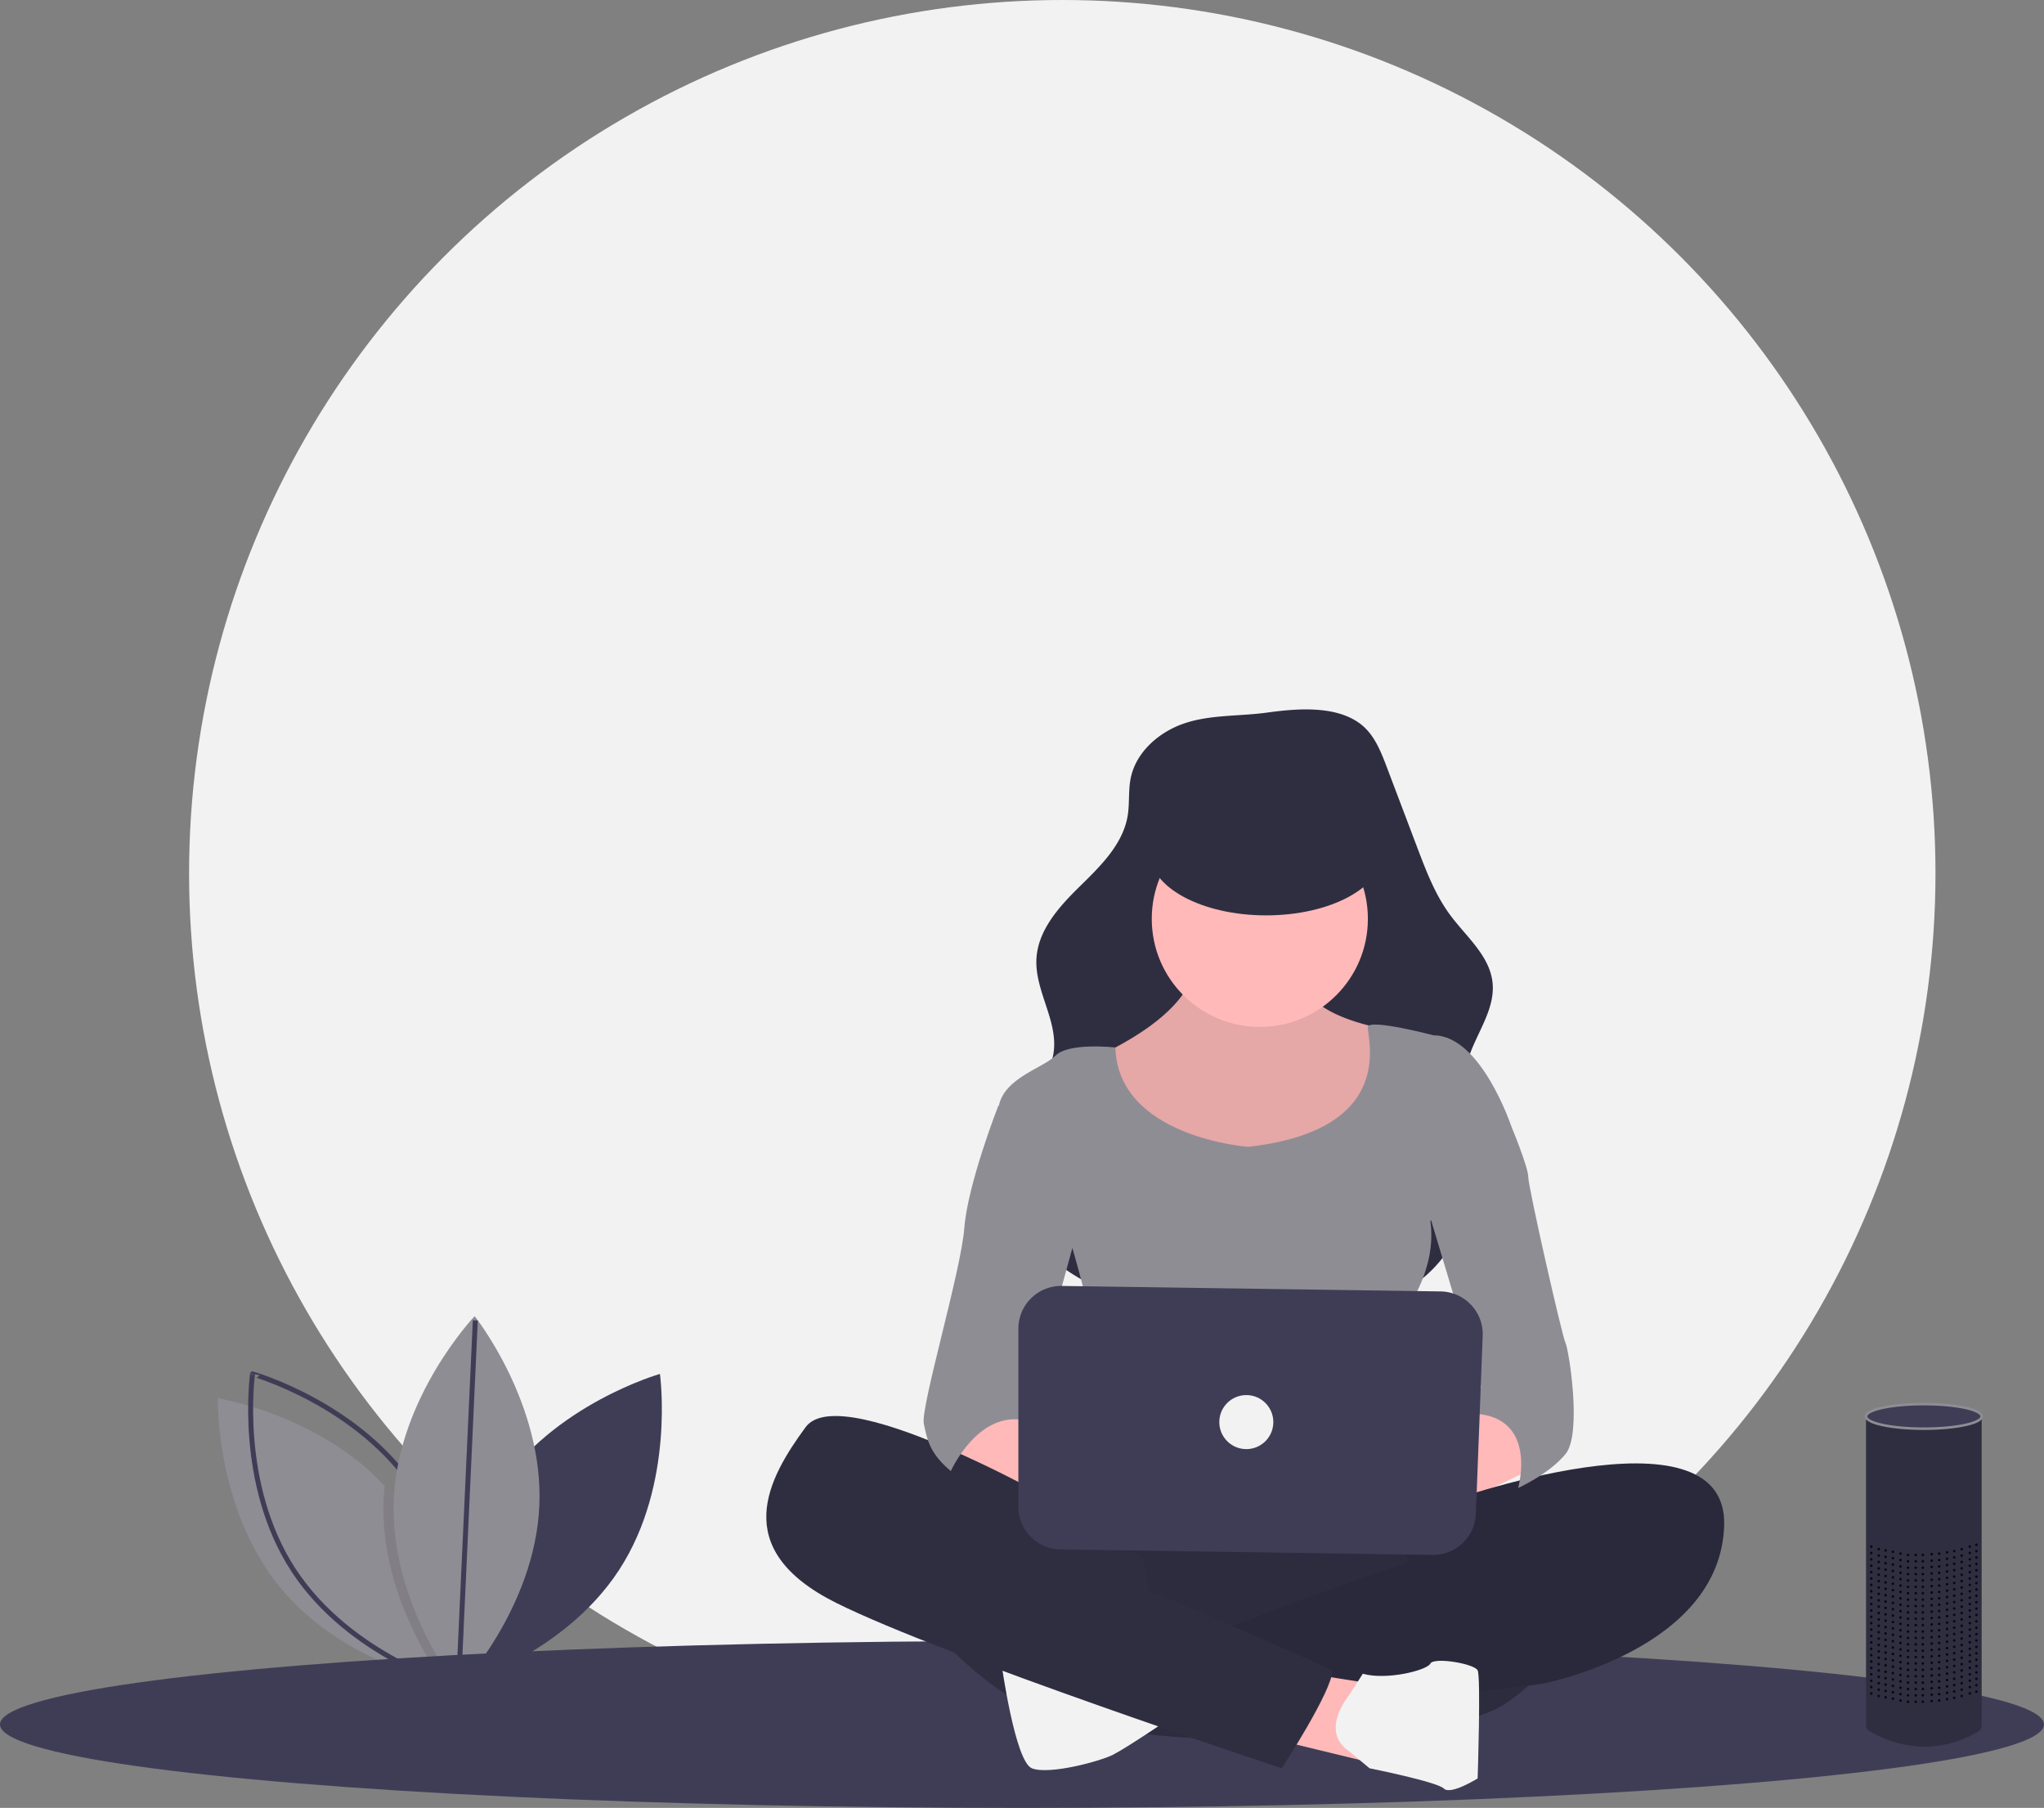 <svg id="e4ebe004-ac85-4249-bdf7-a9685d9ba22f" data-name="Layer 1" xmlns="http://www.w3.org/2000/svg" width="820" height="725.174" viewBox="0 0 820 725.174"><rect x="0" y="0" width="820" height="725.174" fill="#808080" stroke="none"/><title>voice interface</title><circle cx="426.16" cy="350.304" r="350.304" fill="#f2f2f2"/><path d="M389.416,685.212c-22.565,34.604-16.382,78.617-16.382,78.617s42.768-12.092,65.333-46.697S454.749,638.515,454.749,638.515,411.981,650.608,389.416,685.212Z" transform="translate(-190 -87.413)" fill="#3f3d56"/><path d="M372.914,763.426s-.549-.088-1.56-.292c-.806-.164-1.917-.397-3.273-.719-12.12-2.858-44.343-12.517-65.41-37.915-26.367-31.802-25.257-76.233-25.257-76.233s40.317,6.551,66.883,35.11q1.727,1.841,3.36,3.816c22.943,27.671,25.082,64.902,25.251,74.106C372.932,762.678,372.914,763.426,372.914,763.426Z" transform="translate(-190 -87.413)" fill="#8f8d94"/><path d="M356.652,685.212c22.565,34.604,16.382,78.617,16.382,78.617s-42.768-12.092-65.333-46.697-16.382-78.617-16.382-78.617S334.087,650.608,356.652,685.212Z" transform="translate(-190 -87.413)" fill="none" stroke="#3f3d56" stroke-miterlimit="10" stroke-width="2"/><path d="M372.908,761.299c-.596.719-1.122,1.332-1.554,1.835-.958,1.093-1.502,1.666-1.502,1.666s-.66-.83-1.771-2.384c-6.095-8.497-25.701-38.71-24.188-73.609q.123-2.744.403-5.429,1.727,1.841,3.36,3.816C370.6,714.864,372.739,752.095,372.908,761.299Z" transform="translate(-190 -87.413)" opacity="0.1" fill="#000000"/><path d="M406.366,691.33C404.583,732.603,373.945,764.8,373.945,764.8s-27.746-34.72-25.962-75.993,32.421-73.47,32.421-73.47S408.15,650.057,406.366,691.33Z" transform="translate(-190 -87.413)" fill="#8f8d94"/><line x1="183.945" y1="676.218" x2="190.681" y2="529.608" fill="none" stroke="#3f3d56" stroke-miterlimit="10" stroke-width="2"/><ellipse cx="410" cy="691.704" rx="410" ry="33.469" fill="#3f3d56"/><path d="M665.161,377.554c-10.222,3.452-19.482,11.526-21.575,22.11-.97,4.906-.375,10.006-1.192,14.94-1.894,11.443-10.876,20.182-19.161,28.3s-16.84,17.55-17.445,29.132c-.662,12.684,8.536,24.566,6.945,37.167-1.849,14.639-17.312,24.126-21.134,38.378-2.552,9.517.575,19.768,5.721,28.171,9.806,16.012,26.566,26.883,44.415,32.711s36.858,7.054,55.633,7.25c22.861.24,47.682-1.723,64.858-16.811a51.959,51.959,0,0,0,17.249-33.826c1.632-17.477-5.663-35.536-.631-52.352,3.167-10.583,11.108-20.249,9.922-31.232-1.159-10.739-10.538-18.351-16.972-27.026-6.008-8.1-9.653-17.666-13.226-27.097L746.345,395.101c-2.403-6.343-5.042-13.015-10.397-17.178-10.026-7.794-26.147-6.263-37.871-4.655C687.201,374.759,675.62,374.022,665.161,377.554Z" transform="translate(-190 -87.413)" fill="#2f2e41"/><path d="M668.99,471.55s5.419,17.612-35.224,37.934,4.064,41.998,4.064,41.998l47.417,10.838s48.772-6.774,54.191-14.902,14.902-35.224,12.193-39.288A63.342,63.342,0,0,0,744.857,500s-32.515-5.419-31.16-20.322S668.99,471.55,668.99,471.55Z" transform="translate(-190 -87.413)" fill="#ffb9b9"/><path d="M668.99,471.55s5.419,17.612-35.224,37.934,4.064,41.998,4.064,41.998l47.417,10.838s48.772-6.774,54.191-14.902,14.902-35.224,12.193-39.288A63.342,63.342,0,0,0,744.857,500s-32.515-5.419-31.16-20.322S668.99,471.55,668.99,471.55Z" transform="translate(-190 -87.413)" opacity="0.1" fill="#000000"/><circle cx="505.408" cy="368.557" r="43.353" fill="#ffb9b9"/><path d="M690.666,547.417s-52.211-3.818-53.201-39.843c0,0-18.602-2.155-24.021,3.264s-23.031,9.483-23.031,23.031,29.805,54.191,29.805,54.191,16.257,54.191,9.483,63.674-8.129,33.869-8.129,33.869,67.739-5.419,78.577,0,54.191,5.419,56.9,0S754.34,612.446,754.34,612.446s12.193-16.257,9.483-35.224l32.514-37.934s-12.193-36.579-31.16-36.579c0,0-25.741-6.774-26.418-3.387S751.631,540.643,690.666,547.417Z" transform="translate(-190 -87.413)" fill="#8f8d94"/><path d="M568.737,666.637s12.193,18.967,43.353,23.031,36.579-6.774,33.869-9.483-35.224-14.902-35.224-14.902l-18.967-14.902Z" transform="translate(-190 -87.413)" fill="#ffb9b9"/><path d="M790.919,650.38,755.695,670.701s-46.062-2.71-28.45,10.838,50.127,8.129,50.127,8.129l31.16-14.902Z" transform="translate(-190 -87.413)" fill="#ffb9b9"/><path d="M614.799,685.604s-32.515,79.931,6.774,92.124,147.67,9.483,172.056-6.774,31.16-37.934,27.095-44.707-31.16-25.741-50.127-27.095S614.799,685.604,614.799,685.604Z" transform="translate(-190 -87.413)" fill="#2f2e41"/><path d="M614.799,685.604s-32.515,79.931,6.774,92.124,147.67,9.483,172.056-6.774,31.16-37.934,27.095-44.707-31.16-25.741-50.127-27.095S614.799,685.604,614.799,685.604Z" transform="translate(-190 -87.413)" opacity="0.05" fill="#000000"/><path d="M768.277,690.57s114.767-41.545,113.412,8.582-73.158,63.674-73.158,63.674l-21.676,2.71L667.635,769.599s4.064-21.676-5.419-24.386c0,0,31.16-8.129,32.515-9.483s78.577-28.45,83.996-29.805,21.676-12.193,33.869-10.838c0,0,13.548-10.838,28.45-8.129L799.048,689.668Z" transform="translate(-190 -87.413)" fill="#2f2e41"/><path d="M768.277,690.57s114.767-41.545,113.412,8.582-73.158,63.674-73.158,63.674l-21.676,2.71L667.635,769.599s4.064-21.676-5.419-24.386c0,0,31.16-8.129,32.515-9.483s78.577-28.45,83.996-29.805,21.676-12.193,33.869-10.838c0,0,13.548-10.838,28.45-8.129L799.048,689.668Z" transform="translate(-190 -87.413)" opacity="0.1" fill="#000000"/><polygon points="558 609.885 572.469 642.898 660.529 611.738 667.303 594.126 644.272 590.062 597.97 598.19 577.888 603.61 558 609.885" fill="#2f2e41"/><polygon points="558 609.885 572.469 642.898 660.529 611.738 667.303 594.126 644.272 590.062 597.97 598.19 577.888 603.61 558 609.885" opacity="0.1" fill="#000000"/><path d="M560.608,737.085s25.741,32.515,55.546,40.643,46.062-2.71,46.062-2.71L652.732,737.085l-4.064-24.386-17.612-12.193-35.224-16.257-41.998-13.548s-17.612-2.71-17.612,0,16.257,43.353,16.257,43.353Z" transform="translate(-190 -87.413)" fill="#2f2e41"/><path d="M591.768,754.697s5.419,39.288,12.193,41.998,27.095-2.71,32.514-5.419,23.839-15.211,23.839-15.211S595.832,751.987,591.768,754.697Z" transform="translate(-190 -87.413)" fill="#f2f2f2"/><polygon points="525.052 671.348 550.793 675.412 548.083 706.572 512.18 697.851 525.052 671.348" fill="#ffb9b9"/><path d="M731.18,767.433s-12.064,14.359.129,22.488l8.129,6.774s27.095,5.419,29.805,8.129,13.548-4.064,13.548-4.064,1.355-40.643,0-43.353-17.612-5.419-18.967-2.71-17.612,6.774-27.095,4.064Z" transform="translate(-190 -87.413)" fill="#f2f2f2"/><path d="M622.928,695.087S528.094,639.541,513.191,659.863s-31.16,48.772,12.193,70.448,178.83,66.384,178.83,66.384,20.322-31.16,20.322-39.288c0,0-71.803-32.515-83.996-35.224s-60.965-33.869-67.739-36.579-16.257-10.838-16.257-10.838Z" transform="translate(-190 -87.413)" fill="#2f2e41"/><path d="M595.832,527.095l-5.419,4.064s-12.193,31.16-13.548,48.772-17.612,71.803-16.257,78.577,2.71,12.193,10.838,18.967c0,0,10.838-24.386,29.805-20.322l23.031-83.996Z" transform="translate(-190 -87.413)" fill="#8f8d94"/><path d="M785.5,527.095,796.338,539.288s6.774,16.257,6.774,20.322,13.548,63.674,14.902,66.384,6.774,36.579,0,44.707-18.967,13.548-18.967,13.548,8.129-28.45-17.612-29.805l2.71-10.838-24.386-81.286Z" transform="translate(-190 -87.413)" fill="#8f8d94"/><path d="M598.542,620.37v71.361A17.157,17.157,0,0,0,615.444,708.885l149.238,2.211a17.157,17.157,0,0,0,17.398-16.495l2.745-71.369a17.157,17.157,0,0,0-16.895-17.814l-151.983-2.203A17.157,17.157,0,0,0,598.542,620.37Z" transform="translate(-190 -87.413)" fill="#3f3d56"/><ellipse cx="507.95" cy="342.039" rx="46.665" ry="25.127" fill="#2f2e41"/><circle cx="499.989" cy="570.418" r="10.838" fill="#f2f2f2"/><path d="M984.99,655.635V779.402c0,2.126-1.144,2.43-3.004,3.461-6.274,3.48-21.74,9.68-40.308-.133-1.906-1.007-3.08-1.348-3.08-3.504V656.428S962.19,665.944,984.99,655.635Z" transform="translate(-190 -87.413)" fill="#2f2e41"/><ellipse cx="771.794" cy="568.138" rx="23.196" ry="4.926" fill="#3f3d56" stroke="#8f8d94" stroke-miterlimit="10"/><g opacity="0.8"><circle cx="792.877" cy="619.616" r="0.52" fill="#000000"/><circle cx="790.235" cy="620.355" r="0.52" fill="#000000"/><circle cx="786.971" cy="621.395" r="0.52" fill="#000000"/><circle cx="781.118" cy="622.656" r="0.52" fill="#000000"/><circle cx="774.948" cy="623.403" r="0.52" fill="#000000"/><circle cx="768.557" cy="623.697" r="0.52" fill="#000000"/><circle cx="759.384" cy="622.436" r="0.52" fill="#000000"/><circle cx="762.423" cy="623.177" r="0.52" fill="#000000"/><circle cx="753.707" cy="621.395" r="0.52" fill="#000000"/><circle cx="756.441" cy="621.916" r="0.52" fill="#000000"/><circle cx="750.71" cy="620.355" r="0.52" fill="#000000"/><circle cx="783.982" cy="622.136" r="0.52" fill="#000000"/><circle cx="777.944" cy="623.177" r="0.52" fill="#000000"/><circle cx="771.391" cy="623.697" r="0.52" fill="#000000"/><circle cx="765.43" cy="623.697" r="0.52" fill="#000000"/></g><g opacity="0.8"><circle cx="792.877" cy="622.177" r="0.52" fill="#000000"/><circle cx="790.235" cy="622.916" r="0.52" fill="#000000"/><circle cx="786.971" cy="623.956" r="0.52" fill="#000000"/><circle cx="781.118" cy="625.217" r="0.52" fill="#000000"/><circle cx="774.948" cy="625.964" r="0.52" fill="#000000"/><circle cx="768.557" cy="626.258" r="0.52" fill="#000000"/><circle cx="759.384" cy="624.997" r="0.52" fill="#000000"/><circle cx="762.423" cy="625.738" r="0.52" fill="#000000"/><circle cx="753.707" cy="623.956" r="0.52" fill="#000000"/><circle cx="756.441" cy="624.477" r="0.52" fill="#000000"/><circle cx="750.71" cy="622.916" r="0.52" fill="#000000"/><circle cx="783.982" cy="624.697" r="0.52" fill="#000000"/><circle cx="777.944" cy="625.738" r="0.52" fill="#000000"/><circle cx="771.391" cy="626.258" r="0.52" fill="#000000"/><circle cx="765.43" cy="626.258" r="0.52" fill="#000000"/></g><g opacity="0.8"><circle cx="792.877" cy="624.738" r="0.52" fill="#000000"/><circle cx="790.235" cy="625.477" r="0.52" fill="#000000"/><circle cx="786.971" cy="626.517" r="0.52" fill="#000000"/><circle cx="781.118" cy="627.778" r="0.52" fill="#000000"/><circle cx="774.948" cy="628.525" r="0.52" fill="#000000"/><circle cx="768.557" cy="628.819" r="0.52" fill="#000000"/><circle cx="759.384" cy="627.558" r="0.52" fill="#000000"/><circle cx="762.423" cy="628.299" r="0.52" fill="#000000"/><circle cx="753.707" cy="626.517" r="0.52" fill="#000000"/><circle cx="756.441" cy="627.038" r="0.52" fill="#000000"/><circle cx="750.71" cy="625.477" r="0.52" fill="#000000"/><circle cx="783.982" cy="627.258" r="0.52" fill="#000000"/><circle cx="777.944" cy="628.299" r="0.52" fill="#000000"/><circle cx="771.391" cy="628.819" r="0.52" fill="#000000"/><circle cx="765.43" cy="628.819" r="0.52" fill="#000000"/></g><g opacity="0.8"><circle cx="792.877" cy="627.299" r="0.52" fill="#000000"/><circle cx="790.235" cy="628.038" r="0.52" fill="#000000"/><circle cx="786.971" cy="629.079" r="0.52" fill="#000000"/><circle cx="781.118" cy="630.339" r="0.52" fill="#000000"/><circle cx="774.948" cy="631.087" r="0.52" fill="#000000"/><circle cx="768.557" cy="631.38" r="0.52" fill="#000000"/><circle cx="759.384" cy="630.119" r="0.52" fill="#000000"/><circle cx="762.423" cy="630.86" r="0.52" fill="#000000"/><circle cx="753.707" cy="629.079" r="0.52" fill="#000000"/><circle cx="756.441" cy="629.599" r="0.52" fill="#000000"/><circle cx="750.71" cy="628.038" r="0.52" fill="#000000"/><circle cx="783.982" cy="629.819" r="0.52" fill="#000000"/><circle cx="777.944" cy="630.86" r="0.52" fill="#000000"/><circle cx="771.391" cy="631.38" r="0.52" fill="#000000"/><circle cx="765.43" cy="631.38" r="0.52" fill="#000000"/></g><g opacity="0.8"><circle cx="792.877" cy="629.86" r="0.52" fill="#000000"/><circle cx="790.235" cy="630.599" r="0.52" fill="#000000"/><circle cx="786.971" cy="631.64" r="0.52" fill="#000000"/><circle cx="781.118" cy="632.9" r="0.52" fill="#000000"/><circle cx="774.948" cy="633.648" r="0.52" fill="#000000"/><circle cx="768.557" cy="633.941" r="0.52" fill="#000000"/><circle cx="759.384" cy="632.68" r="0.52" fill="#000000"/><circle cx="762.423" cy="633.421" r="0.52" fill="#000000"/><circle cx="753.707" cy="631.64" r="0.52" fill="#000000"/><circle cx="756.441" cy="632.16" r="0.52" fill="#000000"/><circle cx="750.71" cy="630.599" r="0.52" fill="#000000"/><circle cx="783.982" cy="632.38" r="0.52" fill="#000000"/><circle cx="777.944" cy="633.421" r="0.52" fill="#000000"/><circle cx="771.391" cy="633.941" r="0.52" fill="#000000"/><circle cx="765.43" cy="633.941" r="0.52" fill="#000000"/></g><g opacity="0.8"><circle cx="792.877" cy="632.421" r="0.52" fill="#000000"/><circle cx="790.235" cy="633.16" r="0.52" fill="#000000"/><circle cx="786.971" cy="634.201" r="0.52" fill="#000000"/><circle cx="781.118" cy="635.461" r="0.52" fill="#000000"/><circle cx="774.948" cy="636.209" r="0.52" fill="#000000"/><circle cx="768.557" cy="636.502" r="0.52" fill="#000000"/><circle cx="759.384" cy="635.241" r="0.52" fill="#000000"/><circle cx="762.423" cy="635.982" r="0.52" fill="#000000"/><circle cx="753.707" cy="634.201" r="0.52" fill="#000000"/><circle cx="756.441" cy="634.721" r="0.52" fill="#000000"/><circle cx="750.71" cy="633.16" r="0.52" fill="#000000"/><circle cx="783.982" cy="634.941" r="0.52" fill="#000000"/><circle cx="777.944" cy="635.982" r="0.52" fill="#000000"/><circle cx="771.391" cy="636.502" r="0.52" fill="#000000"/><circle cx="765.43" cy="636.502" r="0.52" fill="#000000"/></g><g opacity="0.8"><circle cx="792.877" cy="634.982" r="0.52" fill="#000000"/><circle cx="790.235" cy="635.721" r="0.52" fill="#000000"/><circle cx="786.971" cy="636.762" r="0.52" fill="#000000"/><circle cx="781.118" cy="638.022" r="0.52" fill="#000000"/><circle cx="774.948" cy="638.77" r="0.52" fill="#000000"/><circle cx="768.557" cy="639.063" r="0.52" fill="#000000"/><circle cx="759.384" cy="637.802" r="0.52" fill="#000000"/><circle cx="762.423" cy="638.543" r="0.52" fill="#000000"/><circle cx="753.707" cy="636.762" r="0.52" fill="#000000"/><circle cx="756.441" cy="637.282" r="0.52" fill="#000000"/><circle cx="750.71" cy="635.721" r="0.52" fill="#000000"/><circle cx="783.982" cy="637.502" r="0.52" fill="#000000"/><circle cx="777.944" cy="638.543" r="0.52" fill="#000000"/><circle cx="771.391" cy="639.063" r="0.52" fill="#000000"/><circle cx="765.43" cy="639.063" r="0.52" fill="#000000"/></g><g opacity="0.8"><circle cx="792.877" cy="637.543" r="0.52" fill="#000000"/><circle cx="790.235" cy="638.282" r="0.52" fill="#000000"/><circle cx="786.971" cy="639.323" r="0.52" fill="#000000"/><circle cx="781.118" cy="640.583" r="0.52" fill="#000000"/><circle cx="774.948" cy="641.331" r="0.52" fill="#000000"/><circle cx="768.557" cy="641.624" r="0.52" fill="#000000"/><circle cx="759.384" cy="640.363" r="0.52" fill="#000000"/><circle cx="762.423" cy="641.104" r="0.52" fill="#000000"/><circle cx="753.707" cy="639.323" r="0.52" fill="#000000"/><circle cx="756.441" cy="639.843" r="0.52" fill="#000000"/><circle cx="750.71" cy="638.282" r="0.52" fill="#000000"/><circle cx="783.982" cy="640.063" r="0.52" fill="#000000"/><circle cx="777.944" cy="641.104" r="0.52" fill="#000000"/><circle cx="771.391" cy="641.624" r="0.52" fill="#000000"/><circle cx="765.43" cy="641.624" r="0.52" fill="#000000"/></g><g opacity="0.8"><circle cx="792.877" cy="640.104" r="0.52" fill="#000000"/><circle cx="790.235" cy="640.843" r="0.52" fill="#000000"/><circle cx="786.971" cy="641.884" r="0.52" fill="#000000"/><circle cx="781.118" cy="643.144" r="0.52" fill="#000000"/><circle cx="774.948" cy="643.892" r="0.52" fill="#000000"/><circle cx="768.557" cy="644.185" r="0.52" fill="#000000"/><circle cx="759.384" cy="642.924" r="0.52" fill="#000000"/><circle cx="762.423" cy="643.665" r="0.52" fill="#000000"/><circle cx="753.707" cy="641.884" r="0.52" fill="#000000"/><circle cx="756.441" cy="642.404" r="0.52" fill="#000000"/><circle cx="750.71" cy="640.843" r="0.52" fill="#000000"/><circle cx="783.982" cy="642.624" r="0.52" fill="#000000"/><circle cx="777.944" cy="643.665" r="0.52" fill="#000000"/><circle cx="771.391" cy="644.185" r="0.52" fill="#000000"/><circle cx="765.43" cy="644.185" r="0.52" fill="#000000"/></g><g opacity="0.8"><circle cx="792.877" cy="642.665" r="0.52" fill="#000000"/><circle cx="790.235" cy="643.404" r="0.52" fill="#000000"/><circle cx="786.971" cy="644.445" r="0.52" fill="#000000"/><circle cx="781.118" cy="645.706" r="0.52" fill="#000000"/><circle cx="774.948" cy="646.453" r="0.52" fill="#000000"/><circle cx="768.557" cy="646.746" r="0.52" fill="#000000"/><circle cx="759.384" cy="645.485" r="0.52" fill="#000000"/><circle cx="762.423" cy="646.226" r="0.52" fill="#000000"/><circle cx="753.707" cy="644.445" r="0.52" fill="#000000"/><circle cx="756.441" cy="644.965" r="0.52" fill="#000000"/><circle cx="750.71" cy="643.404" r="0.52" fill="#000000"/><circle cx="783.982" cy="645.185" r="0.52" fill="#000000"/><circle cx="777.944" cy="646.226" r="0.52" fill="#000000"/><circle cx="771.391" cy="646.746" r="0.52" fill="#000000"/><circle cx="765.43" cy="646.746" r="0.52" fill="#000000"/></g><g opacity="0.8"><circle cx="792.877" cy="645.226" r="0.52" fill="#000000"/><circle cx="790.235" cy="645.965" r="0.52" fill="#000000"/><circle cx="786.971" cy="647.006" r="0.52" fill="#000000"/><circle cx="781.118" cy="648.267" r="0.52" fill="#000000"/><circle cx="774.948" cy="649.014" r="0.52" fill="#000000"/><circle cx="768.557" cy="649.307" r="0.52" fill="#000000"/><circle cx="759.384" cy="648.046" r="0.52" fill="#000000"/><circle cx="762.423" cy="648.787" r="0.52" fill="#000000"/><circle cx="753.707" cy="647.006" r="0.52" fill="#000000"/><circle cx="756.441" cy="647.526" r="0.52" fill="#000000"/><circle cx="750.71" cy="645.965" r="0.52" fill="#000000"/><circle cx="783.982" cy="647.746" r="0.52" fill="#000000"/><circle cx="777.944" cy="648.787" r="0.52" fill="#000000"/><circle cx="771.391" cy="649.307" r="0.52" fill="#000000"/><circle cx="765.43" cy="649.307" r="0.52" fill="#000000"/></g><g opacity="0.8"><circle cx="792.877" cy="647.787" r="0.52" fill="#000000"/><circle cx="790.235" cy="648.526" r="0.52" fill="#000000"/><circle cx="786.971" cy="649.567" r="0.52" fill="#000000"/><circle cx="781.118" cy="650.828" r="0.52" fill="#000000"/><circle cx="774.948" cy="651.575" r="0.52" fill="#000000"/><circle cx="768.557" cy="651.868" r="0.52" fill="#000000"/><circle cx="759.384" cy="650.607" r="0.52" fill="#000000"/><circle cx="762.423" cy="651.348" r="0.52" fill="#000000"/><circle cx="753.707" cy="649.567" r="0.52" fill="#000000"/><circle cx="756.441" cy="650.087" r="0.52" fill="#000000"/><circle cx="750.71" cy="648.526" r="0.52" fill="#000000"/><circle cx="783.982" cy="650.307" r="0.52" fill="#000000"/><circle cx="777.944" cy="651.348" r="0.52" fill="#000000"/><circle cx="771.391" cy="651.868" r="0.52" fill="#000000"/><circle cx="765.43" cy="651.868" r="0.52" fill="#000000"/></g><g opacity="0.8"><circle cx="792.877" cy="650.348" r="0.52" fill="#000000"/><circle cx="790.235" cy="651.087" r="0.52" fill="#000000"/><circle cx="786.971" cy="652.128" r="0.52" fill="#000000"/><circle cx="781.118" cy="653.389" r="0.52" fill="#000000"/><circle cx="774.948" cy="654.136" r="0.52" fill="#000000"/><circle cx="768.557" cy="654.429" r="0.52" fill="#000000"/><circle cx="759.384" cy="653.168" r="0.52" fill="#000000"/><circle cx="762.423" cy="653.909" r="0.52" fill="#000000"/><circle cx="753.707" cy="652.128" r="0.52" fill="#000000"/><circle cx="756.441" cy="652.648" r="0.52" fill="#000000"/><circle cx="750.71" cy="651.087" r="0.52" fill="#000000"/><circle cx="783.982" cy="652.868" r="0.52" fill="#000000"/><circle cx="777.944" cy="653.909" r="0.52" fill="#000000"/><circle cx="771.391" cy="654.429" r="0.52" fill="#000000"/><circle cx="765.43" cy="654.429" r="0.52" fill="#000000"/></g><g opacity="0.8"><circle cx="792.877" cy="652.909" r="0.52" fill="#000000"/><circle cx="790.235" cy="653.648" r="0.52" fill="#000000"/><circle cx="786.971" cy="654.689" r="0.52" fill="#000000"/><circle cx="781.118" cy="655.95" r="0.52" fill="#000000"/><circle cx="774.948" cy="656.697" r="0.52" fill="#000000"/><circle cx="768.557" cy="656.99" r="0.52" fill="#000000"/><circle cx="759.384" cy="655.73" r="0.52" fill="#000000"/><circle cx="762.423" cy="656.47" r="0.52" fill="#000000"/><circle cx="753.707" cy="654.689" r="0.52" fill="#000000"/><circle cx="756.441" cy="655.209" r="0.52" fill="#000000"/><circle cx="750.71" cy="653.648" r="0.52" fill="#000000"/><circle cx="783.982" cy="655.429" r="0.52" fill="#000000"/><circle cx="777.944" cy="656.47" r="0.52" fill="#000000"/><circle cx="771.391" cy="656.99" r="0.52" fill="#000000"/><circle cx="765.43" cy="656.99" r="0.52" fill="#000000"/></g><g opacity="0.8"><circle cx="792.877" cy="655.47" r="0.52" fill="#000000"/><circle cx="790.235" cy="656.209" r="0.52" fill="#000000"/><circle cx="786.971" cy="657.25" r="0.52" fill="#000000"/><circle cx="781.118" cy="658.511" r="0.52" fill="#000000"/><circle cx="774.948" cy="659.258" r="0.52" fill="#000000"/><circle cx="768.557" cy="659.551" r="0.52" fill="#000000"/><circle cx="759.384" cy="658.291" r="0.52" fill="#000000"/><circle cx="762.423" cy="659.031" r="0.52" fill="#000000"/><circle cx="753.707" cy="657.25" r="0.52" fill="#000000"/><circle cx="756.441" cy="657.77" r="0.52" fill="#000000"/><circle cx="750.71" cy="656.209" r="0.52" fill="#000000"/><circle cx="783.982" cy="657.99" r="0.52" fill="#000000"/><circle cx="777.944" cy="659.031" r="0.52" fill="#000000"/><circle cx="771.391" cy="659.551" r="0.52" fill="#000000"/><circle cx="765.43" cy="659.551" r="0.52" fill="#000000"/></g><g opacity="0.8"><circle cx="792.877" cy="658.031" r="0.52" fill="#000000"/><circle cx="790.235" cy="658.77" r="0.52" fill="#000000"/><circle cx="786.971" cy="659.811" r="0.52" fill="#000000"/><circle cx="781.118" cy="661.072" r="0.52" fill="#000000"/><circle cx="774.948" cy="661.819" r="0.52" fill="#000000"/><circle cx="768.557" cy="662.112" r="0.52" fill="#000000"/><circle cx="759.384" cy="660.852" r="0.52" fill="#000000"/><circle cx="762.423" cy="661.592" r="0.52" fill="#000000"/><circle cx="753.707" cy="659.811" r="0.52" fill="#000000"/><circle cx="756.441" cy="660.331" r="0.52" fill="#000000"/><circle cx="750.71" cy="658.77" r="0.52" fill="#000000"/><circle cx="783.982" cy="660.551" r="0.52" fill="#000000"/><circle cx="777.944" cy="661.592" r="0.52" fill="#000000"/><circle cx="771.391" cy="662.112" r="0.52" fill="#000000"/><circle cx="765.43" cy="662.112" r="0.52" fill="#000000"/></g><g opacity="0.8"><circle cx="792.877" cy="660.592" r="0.52" fill="#000000"/><circle cx="790.235" cy="661.331" r="0.52" fill="#000000"/><circle cx="786.971" cy="662.372" r="0.52" fill="#000000"/><circle cx="781.118" cy="663.633" r="0.52" fill="#000000"/><circle cx="774.948" cy="664.38" r="0.52" fill="#000000"/><circle cx="768.557" cy="664.673" r="0.52" fill="#000000"/><circle cx="759.384" cy="663.413" r="0.52" fill="#000000"/><circle cx="762.423" cy="664.153" r="0.52" fill="#000000"/><circle cx="753.707" cy="662.372" r="0.52" fill="#000000"/><circle cx="756.441" cy="662.892" r="0.52" fill="#000000"/><circle cx="750.71" cy="661.331" r="0.52" fill="#000000"/><circle cx="783.982" cy="663.112" r="0.52" fill="#000000"/><circle cx="777.944" cy="664.153" r="0.52" fill="#000000"/><circle cx="771.391" cy="664.673" r="0.52" fill="#000000"/><circle cx="765.43" cy="664.673" r="0.52" fill="#000000"/></g><g opacity="0.8"><circle cx="792.877" cy="663.153" r="0.52" fill="#000000"/><circle cx="790.235" cy="663.892" r="0.52" fill="#000000"/><circle cx="786.971" cy="664.933" r="0.52" fill="#000000"/><circle cx="781.118" cy="666.194" r="0.52" fill="#000000"/><circle cx="774.948" cy="666.941" r="0.52" fill="#000000"/><circle cx="768.557" cy="667.234" r="0.52" fill="#000000"/><circle cx="759.384" cy="665.974" r="0.52" fill="#000000"/><circle cx="762.423" cy="666.714" r="0.52" fill="#000000"/><circle cx="753.707" cy="664.933" r="0.52" fill="#000000"/><circle cx="756.441" cy="665.453" r="0.52" fill="#000000"/><circle cx="750.71" cy="663.892" r="0.52" fill="#000000"/><circle cx="783.982" cy="665.673" r="0.52" fill="#000000"/><circle cx="777.944" cy="666.714" r="0.52" fill="#000000"/><circle cx="771.391" cy="667.234" r="0.52" fill="#000000"/><circle cx="765.43" cy="667.234" r="0.52" fill="#000000"/></g><g opacity="0.8"><circle cx="792.877" cy="665.714" r="0.52" fill="#000000"/><circle cx="790.235" cy="666.453" r="0.52" fill="#000000"/><circle cx="786.971" cy="667.494" r="0.52" fill="#000000"/><circle cx="781.118" cy="668.755" r="0.52" fill="#000000"/><circle cx="774.948" cy="669.502" r="0.52" fill="#000000"/><circle cx="768.557" cy="669.796" r="0.52" fill="#000000"/><circle cx="759.384" cy="668.535" r="0.52" fill="#000000"/><circle cx="762.423" cy="669.275" r="0.52" fill="#000000"/><circle cx="753.707" cy="667.494" r="0.52" fill="#000000"/><circle cx="756.441" cy="668.014" r="0.52" fill="#000000"/><circle cx="750.71" cy="666.453" r="0.52" fill="#000000"/><circle cx="783.982" cy="668.234" r="0.52" fill="#000000"/><circle cx="777.944" cy="669.275" r="0.52" fill="#000000"/><circle cx="771.391" cy="669.796" r="0.52" fill="#000000"/><circle cx="765.43" cy="669.796" r="0.52" fill="#000000"/></g><g opacity="0.8"><circle cx="792.877" cy="668.275" r="0.52" fill="#000000"/><circle cx="790.235" cy="669.014" r="0.52" fill="#000000"/><circle cx="786.971" cy="670.055" r="0.52" fill="#000000"/><circle cx="781.118" cy="671.316" r="0.52" fill="#000000"/><circle cx="774.948" cy="672.063" r="0.52" fill="#000000"/><circle cx="768.557" cy="672.357" r="0.52" fill="#000000"/><circle cx="759.384" cy="671.096" r="0.52" fill="#000000"/><circle cx="762.423" cy="671.836" r="0.52" fill="#000000"/><circle cx="753.707" cy="670.055" r="0.52" fill="#000000"/><circle cx="756.441" cy="670.575" r="0.52" fill="#000000"/><circle cx="750.71" cy="669.014" r="0.52" fill="#000000"/><circle cx="783.982" cy="670.795" r="0.52" fill="#000000"/><circle cx="777.944" cy="671.836" r="0.52" fill="#000000"/><circle cx="771.391" cy="672.357" r="0.52" fill="#000000"/><circle cx="765.43" cy="672.357" r="0.52" fill="#000000"/></g><g opacity="0.8"><circle cx="792.877" cy="670.836" r="0.52" fill="#000000"/><circle cx="790.235" cy="671.575" r="0.52" fill="#000000"/><circle cx="786.971" cy="672.616" r="0.52" fill="#000000"/><circle cx="781.118" cy="673.877" r="0.52" fill="#000000"/><circle cx="774.948" cy="674.624" r="0.52" fill="#000000"/><circle cx="768.557" cy="674.918" r="0.52" fill="#000000"/><circle cx="759.384" cy="673.657" r="0.52" fill="#000000"/><circle cx="762.423" cy="674.397" r="0.52" fill="#000000"/><circle cx="753.707" cy="672.616" r="0.52" fill="#000000"/><circle cx="756.441" cy="673.136" r="0.52" fill="#000000"/><circle cx="750.71" cy="671.575" r="0.52" fill="#000000"/><circle cx="783.982" cy="673.356" r="0.52" fill="#000000"/><circle cx="777.944" cy="674.397" r="0.52" fill="#000000"/><circle cx="771.391" cy="674.918" r="0.52" fill="#000000"/><circle cx="765.43" cy="674.918" r="0.52" fill="#000000"/></g><g opacity="0.8"><circle cx="792.877" cy="673.397" r="0.52" fill="#000000"/><circle cx="790.235" cy="674.136" r="0.52" fill="#000000"/><circle cx="786.971" cy="675.177" r="0.52" fill="#000000"/><circle cx="781.118" cy="676.438" r="0.52" fill="#000000"/><circle cx="774.948" cy="677.185" r="0.52" fill="#000000"/><circle cx="768.557" cy="677.479" r="0.52" fill="#000000"/><circle cx="759.384" cy="676.218" r="0.52" fill="#000000"/><circle cx="762.423" cy="676.958" r="0.52" fill="#000000"/><circle cx="753.707" cy="675.177" r="0.52" fill="#000000"/><circle cx="756.441" cy="675.697" r="0.52" fill="#000000"/><circle cx="750.71" cy="674.136" r="0.52" fill="#000000"/><circle cx="783.982" cy="675.917" r="0.52" fill="#000000"/><circle cx="777.944" cy="676.958" r="0.52" fill="#000000"/><circle cx="771.391" cy="677.479" r="0.52" fill="#000000"/><circle cx="765.43" cy="677.479" r="0.52" fill="#000000"/></g><g opacity="0.8"><circle cx="792.877" cy="675.958" r="0.52" fill="#000000"/><circle cx="790.235" cy="676.697" r="0.52" fill="#000000"/><circle cx="786.971" cy="677.738" r="0.52" fill="#000000"/><circle cx="781.118" cy="678.999" r="0.52" fill="#000000"/><circle cx="774.948" cy="679.746" r="0.52" fill="#000000"/><circle cx="768.557" cy="680.04" r="0.52" fill="#000000"/><circle cx="759.384" cy="678.779" r="0.52" fill="#000000"/><circle cx="762.423" cy="679.519" r="0.52" fill="#000000"/><circle cx="753.707" cy="677.738" r="0.52" fill="#000000"/><circle cx="756.441" cy="678.258" r="0.52" fill="#000000"/><circle cx="750.71" cy="676.697" r="0.52" fill="#000000"/><circle cx="783.982" cy="678.478" r="0.52" fill="#000000"/><circle cx="777.944" cy="679.519" r="0.52" fill="#000000"/><circle cx="771.391" cy="680.04" r="0.52" fill="#000000"/><circle cx="765.43" cy="680.04" r="0.52" fill="#000000"/></g><g opacity="0.8"><circle cx="792.877" cy="678.519" r="0.52" fill="#000000"/><circle cx="790.235" cy="679.258" r="0.52" fill="#000000"/><circle cx="786.971" cy="680.299" r="0.52" fill="#000000"/><circle cx="781.118" cy="681.56" r="0.52" fill="#000000"/><circle cx="774.948" cy="682.307" r="0.52" fill="#000000"/><circle cx="768.557" cy="682.601" r="0.52" fill="#000000"/><circle cx="759.384" cy="681.34" r="0.52" fill="#000000"/><circle cx="762.423" cy="682.08" r="0.52" fill="#000000"/><circle cx="753.707" cy="680.299" r="0.52" fill="#000000"/><circle cx="756.441" cy="680.819" r="0.52" fill="#000000"/><circle cx="750.71" cy="679.258" r="0.52" fill="#000000"/><circle cx="783.982" cy="681.039" r="0.52" fill="#000000"/><circle cx="777.944" cy="682.08" r="0.52" fill="#000000"/><circle cx="771.391" cy="682.601" r="0.52" fill="#000000"/><circle cx="765.43" cy="682.601" r="0.52" fill="#000000"/></g></svg>